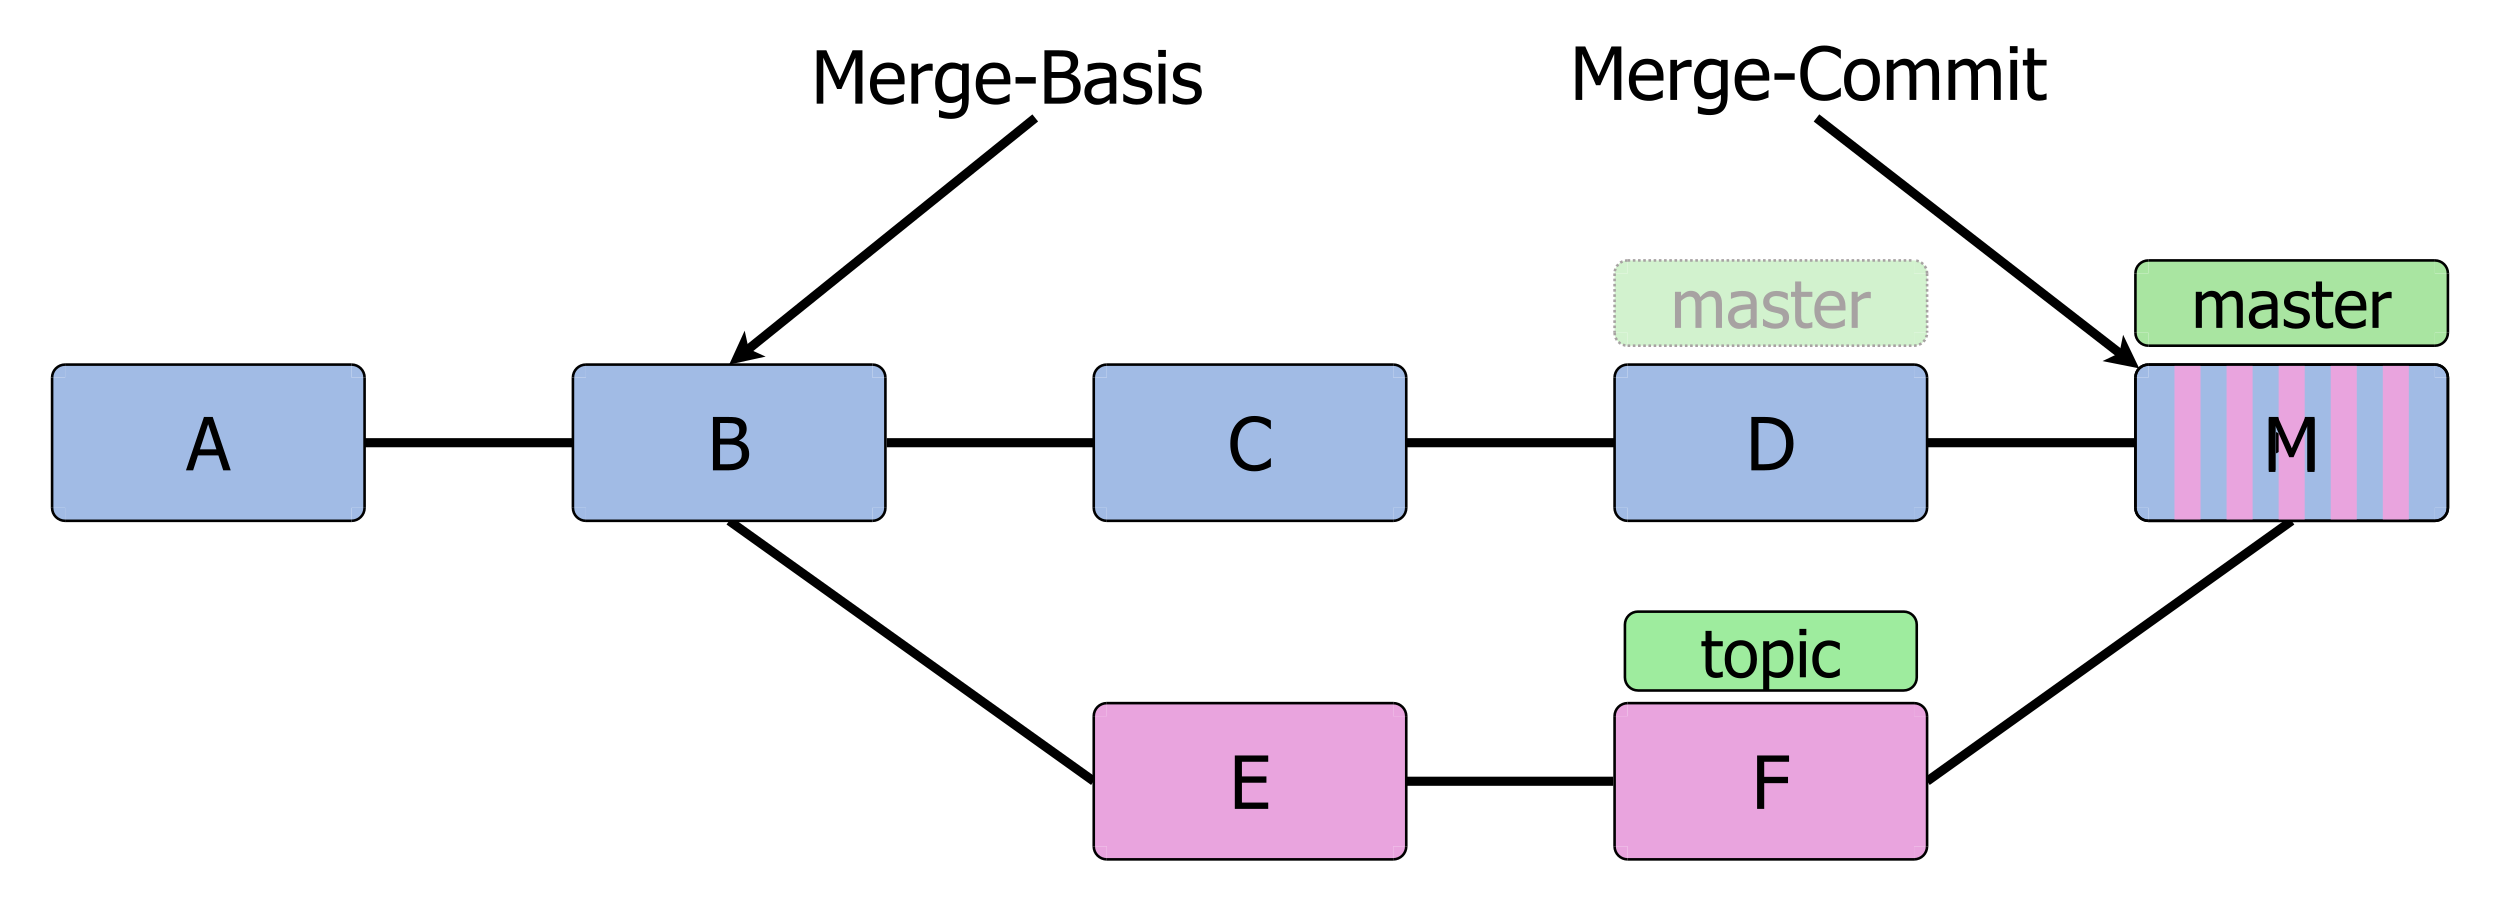 <?xml version="1.0" encoding="UTF-8"?>
<svg xmlns="http://www.w3.org/2000/svg" xmlns:xlink="http://www.w3.org/1999/xlink" width="1920pt" height="700pt" viewBox="0 0 1920 700" version="1.1">
<rect x="0" y="0" width="1920" height="700" fill="#333333" stroke="none"/>
<defs>
<g>
<symbol overflow="visible" id="glyph0-0">
<path style="stroke:none;" d="M 6.348 0 L 6.348 -38.086 L 44.434 -38.086 L 44.434 0 Z M 9.523 -3.172 L 41.258 -3.172 L 41.258 -34.914 L 9.523 -34.914 Z M 9.523 -3.172 "/>
</symbol>
<symbol overflow="visible" id="glyph0-1">
<path style="stroke:none;" d="M 11.754 0.547 C 9.207 0.543 7.223 -0.176 5.801 -1.621 C 4.379 -3.066 3.668 -5.352 3.668 -8.48 L 3.668 -23.828 L 0.52 -23.828 L 0.52 -27.695 L 3.668 -27.695 L 3.668 -35.656 L 8.332 -35.656 L 8.332 -27.695 L 16.91 -27.695 L 16.91 -23.828 L 8.332 -23.828 L 8.332 -10.66 C 8.332 -9.254 8.355 -8.172 8.406 -7.414 C 8.453 -6.648 8.645 -5.938 8.977 -5.281 C 9.258 -4.699 9.711 -4.266 10.34 -3.98 C 10.965 -3.688 11.816 -3.543 12.895 -3.547 C 13.652 -3.543 14.387 -3.656 15.102 -3.879 C 15.809 -4.102 16.32 -4.285 16.637 -4.438 L 16.91 -4.438 L 16.91 -0.246 C 16.035 0 15.145 0.191 14.246 0.336 C 13.34 0.473 12.512 0.543 11.754 0.547 Z M 11.754 0.547 "/>
</symbol>
<symbol overflow="visible" id="glyph0-2">
<path style="stroke:none;" d="M 26.16 -13.836 C 26.156 -9.172 25.031 -5.574 22.785 -3.035 C 20.535 -0.5 17.543 0.766 13.812 0.77 C 9.957 0.766 6.93 -0.539 4.723 -3.16 C 2.516 -5.777 1.41 -9.336 1.414 -13.836 C 1.41 -18.461 2.547 -22.059 4.82 -24.621 C 7.09 -27.184 10.086 -28.465 13.812 -28.465 C 17.543 -28.465 20.535 -27.188 22.785 -24.633 C 25.031 -22.078 26.156 -18.477 26.16 -13.836 Z M 21.348 -13.836 C 21.344 -17.418 20.691 -20.086 19.387 -21.832 C 18.078 -23.574 16.219 -24.445 13.812 -24.449 C 11.379 -24.445 9.508 -23.574 8.195 -21.832 C 6.879 -20.086 6.223 -17.418 6.223 -13.836 C 6.223 -10.359 6.879 -7.727 8.195 -5.938 C 9.508 -4.141 11.379 -3.246 13.812 -3.25 C 16.203 -3.246 18.059 -4.125 19.375 -5.891 C 20.688 -7.648 21.344 -10.297 21.348 -13.836 Z M 21.348 -13.836 "/>
</symbol>
<symbol overflow="visible" id="glyph0-3">
<path style="stroke:none;" d="M 26.605 -14.578 C 26.602 -9.965 25.496 -6.289 23.293 -3.555 C 21.082 -0.82 18.293 0.543 14.926 0.547 C 13.551 0.543 12.336 0.387 11.281 0.074 C 10.219 -0.242 9.137 -0.727 8.035 -1.387 L 8.035 10.215 L 3.371 10.215 L 3.371 -27.695 L 8.035 -27.695 L 8.035 -24.797 C 9.188 -25.836 10.473 -26.707 11.887 -27.41 C 13.297 -28.113 14.84 -28.465 16.516 -28.465 C 19.684 -28.465 22.156 -27.207 23.938 -24.695 C 25.711 -22.18 26.602 -18.809 26.605 -14.578 Z M 21.797 -14.059 C 21.797 -17.215 21.289 -19.668 20.281 -21.41 C 19.27 -23.152 17.637 -24.023 15.375 -24.027 C 14.051 -24.023 12.773 -23.73 11.543 -23.145 C 10.309 -22.559 9.137 -21.801 8.035 -20.879 L 8.035 -5.184 C 9.254 -4.586 10.301 -4.18 11.168 -3.965 C 12.035 -3.75 13.031 -3.645 14.16 -3.645 C 16.57 -3.645 18.445 -4.527 19.785 -6.297 C 21.125 -8.066 21.797 -10.652 21.797 -14.059 Z M 21.797 -14.059 "/>
</symbol>
<symbol overflow="visible" id="glyph0-4">
<path style="stroke:none;" d="M 8.133 0 L 3.473 0 L 3.473 -27.695 L 8.133 -27.695 Z M 8.457 -32.332 L 3.148 -32.332 L 3.148 -37.168 L 8.457 -37.168 Z M 8.457 -32.332 "/>
</symbol>
<symbol overflow="visible" id="glyph0-5">
<path style="stroke:none;" d="M 14.383 0.621 C 12.48 0.621 10.734 0.328 9.148 -0.258 C 7.559 -0.844 6.195 -1.73 5.059 -2.926 C 3.914 -4.113 3.031 -5.613 2.406 -7.426 C 1.777 -9.23 1.465 -11.359 1.465 -13.812 C 1.465 -16.238 1.789 -18.34 2.441 -20.109 C 3.094 -21.875 3.965 -23.363 5.059 -24.574 C 6.145 -25.777 7.504 -26.703 9.137 -27.359 C 10.762 -28.008 12.512 -28.336 14.383 -28.34 C 15.902 -28.336 17.367 -28.121 18.781 -27.695 C 20.191 -27.262 21.453 -26.766 22.562 -26.207 L 22.562 -20.977 L 22.293 -20.977 C 21.961 -21.258 21.535 -21.578 21.016 -21.941 C 20.492 -22.305 19.859 -22.676 19.117 -23.059 C 18.469 -23.387 17.707 -23.676 16.836 -23.926 C 15.957 -24.172 15.117 -24.297 14.309 -24.301 C 11.895 -24.297 9.953 -23.383 8.492 -21.559 C 7.023 -19.73 6.293 -17.148 6.297 -13.812 C 6.293 -10.535 7 -7.984 8.418 -6.16 C 9.828 -4.332 11.793 -3.422 14.309 -3.422 C 15.828 -3.422 17.273 -3.734 18.645 -4.363 C 20.016 -4.988 21.23 -5.797 22.293 -6.793 L 22.562 -6.793 L 22.562 -1.562 C 22.098 -1.344 21.52 -1.082 20.828 -0.781 C 20.129 -0.473 19.5 -0.246 18.945 -0.098 C 18.148 0.133 17.438 0.309 16.809 0.434 C 16.18 0.559 15.371 0.621 14.383 0.621 Z M 14.383 0.621 "/>
</symbol>
<symbol overflow="visible" id="glyph0-6">
<path style="stroke:none;" d="M 34.812 0 L 34.812 -16.02 C 34.809 -17.289 34.762 -18.465 34.664 -19.551 C 34.562 -20.633 34.355 -21.48 34.043 -22.094 C 33.711 -22.754 33.238 -23.242 32.629 -23.555 C 32.016 -23.867 31.191 -24.023 30.152 -24.027 C 29.191 -24.023 28.16 -23.73 27.062 -23.145 C 25.961 -22.559 24.824 -21.711 23.656 -20.605 C 23.668 -20.32 23.688 -19.984 23.715 -19.602 C 23.738 -19.211 23.754 -18.754 23.754 -18.227 L 23.754 0 L 19.094 0 L 19.094 -16.02 C 19.09 -17.289 19.039 -18.465 18.945 -19.551 C 18.844 -20.633 18.637 -21.48 18.324 -22.094 C 17.988 -22.754 17.52 -23.242 16.91 -23.555 C 16.297 -23.867 15.469 -24.023 14.43 -24.027 C 13.418 -24.023 12.359 -23.707 11.258 -23.082 C 10.148 -22.449 9.074 -21.648 8.035 -20.68 L 8.035 0 L 3.371 0 L 3.371 -27.695 L 8.035 -27.695 L 8.035 -24.621 C 9.254 -25.844 10.465 -26.789 11.664 -27.461 C 12.863 -28.129 14.184 -28.465 15.621 -28.465 C 17.254 -28.465 18.703 -28.09 19.973 -27.348 C 21.234 -26.602 22.199 -25.379 22.863 -23.68 C 24.266 -25.246 25.637 -26.438 26.977 -27.25 C 28.312 -28.059 29.766 -28.465 31.34 -28.465 C 32.527 -28.465 33.609 -28.277 34.586 -27.906 C 35.559 -27.531 36.41 -26.934 37.145 -26.109 C 37.883 -25.266 38.457 -24.215 38.863 -22.961 C 39.266 -21.703 39.469 -20.125 39.473 -18.227 L 39.473 0 Z M 34.812 0 "/>
</symbol>
<symbol overflow="visible" id="glyph0-7">
<path style="stroke:none;" d="M 18.844 -6.82 L 18.844 -14.504 C 17.734 -14.402 16.332 -14.266 14.641 -14.094 C 12.945 -13.918 11.578 -13.676 10.539 -13.363 C 9.297 -12.98 8.273 -12.398 7.465 -11.613 C 6.652 -10.828 6.246 -9.734 6.25 -8.332 C 6.246 -6.742 6.691 -5.543 7.586 -4.734 C 8.477 -3.922 9.781 -3.516 11.504 -3.52 C 12.973 -3.516 14.305 -3.832 15.496 -4.473 C 16.684 -5.105 17.801 -5.891 18.844 -6.82 Z M 18.844 -2.949 C 18.461 -2.664 17.949 -2.273 17.316 -1.77 C 16.676 -1.266 16.062 -0.863 15.473 -0.57 C 14.645 -0.141 13.848 0.188 13.078 0.422 C 12.309 0.652 11.23 0.766 9.844 0.77 C 8.703 0.766 7.617 0.551 6.594 0.125 C 5.566 -0.305 4.668 -0.906 3.895 -1.688 C 3.148 -2.445 2.551 -3.383 2.105 -4.5 C 1.656 -5.617 1.434 -6.793 1.438 -8.035 C 1.434 -9.949 1.84 -11.582 2.652 -12.93 C 3.461 -14.277 4.742 -15.348 6.496 -16.141 C 8.047 -16.848 9.883 -17.34 12 -17.617 C 14.117 -17.887 16.398 -18.09 18.844 -18.227 L 18.844 -19.117 C 18.844 -20.207 18.676 -21.086 18.348 -21.758 C 18.012 -22.422 17.551 -22.941 16.961 -23.309 C 16.363 -23.688 15.637 -23.938 14.777 -24.062 C 13.918 -24.184 13.031 -24.246 12.125 -24.25 C 11.047 -24.246 9.781 -24.086 8.328 -23.766 C 6.871 -23.441 5.418 -22.973 3.969 -22.367 L 3.695 -22.367 L 3.695 -27.102 C 4.551 -27.344 5.781 -27.617 7.387 -27.918 C 8.988 -28.215 10.574 -28.363 12.148 -28.367 C 14.047 -28.363 15.652 -28.215 16.957 -27.918 C 18.262 -27.617 19.434 -27.082 20.48 -26.309 C 21.484 -25.547 22.238 -24.562 22.734 -23.355 C 23.23 -22.148 23.477 -20.676 23.48 -18.945 L 23.48 0 L 18.844 0 Z M 18.844 -2.949 "/>
</symbol>
<symbol overflow="visible" id="glyph0-8">
<path style="stroke:none;" d="M 10.859 0.668 C 9.004 0.668 7.273 0.422 5.664 -0.074 C 4.051 -0.566 2.715 -1.094 1.66 -1.66 L 1.66 -6.895 L 1.91 -6.895 C 2.305 -6.578 2.77 -6.23 3.309 -5.852 C 3.844 -5.469 4.559 -5.07 5.453 -4.66 C 6.246 -4.293 7.117 -3.973 8.07 -3.695 C 9.016 -3.41 10.004 -3.27 11.035 -3.273 C 11.773 -3.27 12.566 -3.355 13.414 -3.531 C 14.254 -3.703 14.883 -3.922 15.301 -4.191 C 15.875 -4.566 16.293 -4.973 16.551 -5.406 C 16.805 -5.832 16.934 -6.477 16.934 -7.34 C 16.934 -8.445 16.629 -9.281 16.027 -9.844 C 15.422 -10.406 14.355 -10.875 12.82 -11.258 C 12.223 -11.402 11.445 -11.578 10.488 -11.777 C 9.527 -11.973 8.641 -12.188 7.836 -12.422 C 5.715 -13.031 4.18 -13.977 3.223 -15.262 C 2.262 -16.539 1.781 -18.09 1.785 -19.91 C 1.781 -22.406 2.723 -24.438 4.609 -26.012 C 6.492 -27.578 8.996 -28.363 12.125 -28.367 C 13.656 -28.363 15.203 -28.176 16.762 -27.797 C 18.312 -27.414 19.617 -26.934 20.68 -26.359 L 20.68 -21.375 L 20.43 -21.375 C 19.238 -22.312 17.91 -23.055 16.449 -23.602 C 14.984 -24.148 13.512 -24.422 12.027 -24.422 C 10.484 -24.422 9.188 -24.098 8.133 -23.453 C 7.074 -22.809 6.543 -21.836 6.547 -20.531 C 6.543 -19.375 6.859 -18.512 7.488 -17.941 C 8.113 -17.371 9.121 -16.902 10.512 -16.539 C 11.207 -16.355 11.98 -16.176 12.832 -16.004 C 13.684 -15.828 14.578 -15.629 15.523 -15.398 C 17.57 -14.883 19.113 -14.031 20.145 -12.844 C 21.176 -11.652 21.691 -10.031 21.695 -7.984 C 21.691 -6.793 21.457 -5.664 20.988 -4.598 C 20.516 -3.531 19.824 -2.617 18.918 -1.859 C 17.922 -1.031 16.801 -0.406 15.559 0.023 C 14.309 0.453 12.742 0.668 10.859 0.668 Z M 10.859 0.668 "/>
</symbol>
<symbol overflow="visible" id="glyph0-9">
<path style="stroke:none;" d="M 15.398 0.645 C 10.984 0.645 7.559 -0.598 5.121 -3.086 C 2.684 -5.574 1.465 -9.109 1.465 -13.688 C 1.465 -18.199 2.645 -21.789 5.008 -24.461 C 7.371 -27.129 10.461 -28.465 14.281 -28.465 C 15.996 -28.465 17.52 -28.215 18.844 -27.719 C 20.164 -27.223 21.32 -26.445 22.316 -25.391 C 23.305 -24.328 24.066 -23.035 24.598 -21.508 C 25.125 -19.977 25.387 -18.105 25.391 -15.895 L 25.391 -13.363 L 6.199 -13.363 C 6.199 -10.141 7.008 -7.68 8.629 -5.977 C 10.246 -4.273 12.484 -3.422 15.348 -3.422 C 16.371 -3.422 17.375 -3.535 18.359 -3.77 C 19.34 -3.996 20.23 -4.293 21.027 -4.66 C 21.867 -5.035 22.578 -5.402 23.16 -5.762 C 23.734 -6.113 24.215 -6.449 24.598 -6.77 L 24.871 -6.77 L 24.871 -1.688 C 24.32 -1.469 23.641 -1.199 22.836 -0.879 C 22.023 -0.559 21.297 -0.305 20.656 -0.125 C 19.742 0.125 18.922 0.312 18.188 0.445 C 17.453 0.578 16.523 0.645 15.398 0.645 Z M 20.852 -16.934 C 20.816 -18.191 20.668 -19.273 20.406 -20.184 C 20.141 -21.09 19.762 -21.859 19.266 -22.488 C 18.719 -23.184 18.02 -23.711 17.172 -24.074 C 16.316 -24.438 15.262 -24.621 14.008 -24.621 C 12.766 -24.621 11.711 -24.434 10.848 -24.062 C 9.977 -23.691 9.188 -23.152 8.48 -22.441 C 7.781 -21.711 7.254 -20.902 6.891 -20.02 C 6.527 -19.133 6.297 -18.105 6.199 -16.934 Z M 20.852 -16.934 "/>
</symbol>
<symbol overflow="visible" id="glyph0-10">
<path style="stroke:none;" d="M 18.051 -22.688 L 17.805 -22.688 C 17.453 -22.785 17.086 -22.844 16.699 -22.871 C 16.309 -22.895 15.84 -22.91 15.301 -22.91 C 14.039 -22.91 12.793 -22.637 11.555 -22.09 C 10.312 -21.543 9.137 -20.734 8.035 -19.664 L 8.035 0 L 3.371 0 L 3.371 -27.695 L 8.035 -27.695 L 8.035 -23.582 C 9.73 -25.082 11.215 -26.145 12.484 -26.766 C 13.746 -27.383 14.973 -27.691 16.168 -27.695 C 16.645 -27.691 17.004 -27.68 17.246 -27.656 C 17.48 -27.633 17.75 -27.594 18.051 -27.547 Z M 18.051 -22.688 "/>
</symbol>
<symbol overflow="visible" id="glyph1-0">
<path style="stroke:none;" d="M 7.055 0 L 7.055 -42.32 L 49.371 -42.32 L 49.371 0 Z M 10.578 -3.527 L 45.848 -3.527 L 45.848 -38.793 L 10.578 -38.793 Z M 10.578 -3.527 "/>
</symbol>
<symbol overflow="visible" id="glyph1-1">
<path style="stroke:none;" d="M 39.316 0 L 33.859 0 L 33.859 -35.348 L 23.172 -11.297 L 19.863 -11.297 L 9.258 -35.348 L 9.258 0 L 4.16 0 L 4.16 -41.023 L 11.598 -41.023 L 21.848 -18.184 L 31.738 -41.023 L 39.316 -41.023 Z M 39.316 0 "/>
</symbol>
<symbol overflow="visible" id="glyph1-2">
<path style="stroke:none;" d="M 17.109 0.715 C 12.203 0.715 8.395 -0.664 5.688 -3.43 C 2.977 -6.191 1.621 -10.117 1.625 -15.207 C 1.621 -20.219 2.934 -24.211 5.562 -27.18 C 8.188 -30.145 11.625 -31.629 15.871 -31.629 C 17.777 -31.629 19.465 -31.352 20.938 -30.801 C 22.406 -30.25 23.695 -29.387 24.797 -28.211 C 25.898 -27.035 26.742 -25.598 27.328 -23.898 C 27.914 -22.199 28.207 -20.121 28.211 -17.66 L 28.211 -14.852 L 6.887 -14.852 C 6.883 -11.266 7.785 -8.527 9.586 -6.637 C 11.387 -4.742 13.875 -3.797 17.055 -3.801 C 18.191 -3.797 19.309 -3.926 20.402 -4.188 C 21.496 -4.441 22.48 -4.773 23.363 -5.18 C 24.297 -5.602 25.09 -6.008 25.734 -6.406 C 26.375 -6.797 26.906 -7.172 27.332 -7.523 L 27.633 -7.523 L 27.633 -1.875 C 27.027 -1.633 26.273 -1.332 25.375 -0.977 C 24.473 -0.617 23.664 -0.336 22.949 -0.137 C 21.938 0.141 21.023 0.348 20.207 0.496 C 19.391 0.641 18.359 0.715 17.109 0.715 Z M 23.172 -18.816 C 23.133 -20.207 22.969 -21.41 22.676 -22.426 C 22.379 -23.434 21.953 -24.289 21.406 -24.988 C 20.797 -25.758 20.023 -26.348 19.078 -26.754 C 18.133 -27.156 16.961 -27.355 15.566 -27.359 C 14.188 -27.355 13.016 -27.148 12.051 -26.738 C 11.086 -26.32 10.211 -25.719 9.422 -24.934 C 8.648 -24.121 8.059 -23.227 7.66 -22.246 C 7.254 -21.262 6.996 -20.117 6.887 -18.816 Z M 23.172 -18.816 "/>
</symbol>
<symbol overflow="visible" id="glyph1-3">
<path style="stroke:none;" d="M 20.059 -25.211 L 19.781 -25.211 C 19.395 -25.316 18.984 -25.383 18.555 -25.414 C 18.121 -25.438 17.602 -25.453 17 -25.457 C 15.602 -25.453 14.215 -25.148 12.84 -24.547 C 11.457 -23.938 10.152 -23.039 8.926 -21.848 L 8.926 0 L 3.746 0 L 3.746 -30.773 L 8.926 -30.773 L 8.926 -26.203 C 10.816 -27.871 12.465 -29.047 13.871 -29.738 C 15.273 -30.426 16.641 -30.773 17.965 -30.773 C 18.496 -30.773 18.895 -30.758 19.16 -30.73 C 19.426 -30.703 19.723 -30.664 20.059 -30.609 Z M 20.059 -25.211 "/>
</symbol>
<symbol overflow="visible" id="glyph1-4">
<path style="stroke:none;" d="M 22.262 -8.348 L 22.262 -25.238 C 20.973 -25.859 19.785 -26.305 18.691 -26.574 C 17.598 -26.836 16.508 -26.969 15.43 -26.973 C 12.797 -26.969 10.73 -26.004 9.227 -24.078 C 7.719 -22.148 6.965 -19.387 6.969 -15.785 C 6.965 -12.371 7.539 -9.77 8.691 -7.988 C 9.836 -6.203 11.699 -5.312 14.273 -5.316 C 15.609 -5.312 16.988 -5.578 18.418 -6.113 C 19.84 -6.645 21.121 -7.391 22.262 -8.348 Z M 4.848 4.934 C 5.191 5.078 5.707 5.273 6.391 5.523 C 7.066 5.77 7.84 6.004 8.707 6.227 C 9.66 6.465 10.539 6.656 11.352 6.805 C 12.156 6.949 13.039 7.023 13.996 7.027 C 15.594 7.023 16.949 6.812 18.059 6.391 C 19.168 5.965 20.035 5.379 20.664 4.629 C 21.25 3.875 21.664 3 21.902 2.012 C 22.141 1.016 22.258 -0.109 22.262 -1.379 L 22.262 -4.078 C 20.863 -2.863 19.496 -1.965 18.156 -1.391 C 16.812 -0.809 15.133 -0.52 13.113 -0.523 C 9.605 -0.52 6.812 -1.824 4.738 -4.434 C 2.66 -7.039 1.621 -10.785 1.625 -15.676 C 1.621 -18.227 1.98 -20.492 2.699 -22.469 C 3.414 -24.441 4.379 -26.117 5.594 -27.496 C 6.746 -28.816 8.113 -29.836 9.695 -30.555 C 11.273 -31.27 12.91 -31.629 14.602 -31.629 C 16.199 -31.629 17.582 -31.438 18.75 -31.062 C 19.914 -30.684 21.082 -30.148 22.262 -29.453 L 22.566 -30.773 L 27.441 -30.773 L 27.441 -3.5 C 27.438 1.719 26.301 5.543 24.023 7.988 C 21.746 10.43 18.266 11.652 13.582 11.656 C 12.074 11.652 10.535 11.535 8.969 11.297 C 7.395 11.055 5.93 10.73 4.574 10.332 L 4.574 4.934 Z M 4.848 4.934 "/>
</symbol>
<symbol overflow="visible" id="glyph1-5">
<path style="stroke:none;" d="M 18.02 -15.457 L 2.48 -15.457 L 2.48 -20.441 L 18.02 -20.441 Z M 18.02 -15.457 "/>
</symbol>
<symbol overflow="visible" id="glyph1-6">
<path style="stroke:none;" d="M 31.988 -12.59 C 31.984 -10.547 31.598 -8.746 30.828 -7.188 C 30.055 -5.625 29.02 -4.34 27.719 -3.332 C 26.172 -2.117 24.52 -1.258 22.758 -0.758 C 20.992 -0.25 18.715 0 15.926 0 L 4.16 0 L 4.16 -41.023 L 15.043 -41.023 C 17.961 -41.02 20.152 -40.926 21.613 -40.734 C 23.07 -40.539 24.473 -40.082 25.816 -39.371 C 27.285 -38.578 28.359 -37.547 29.039 -36.27 C 29.719 -34.992 30.059 -33.488 30.059 -31.766 C 30.059 -29.836 29.547 -28.109 28.527 -26.586 C 27.508 -25.059 26.098 -23.867 24.301 -23.004 L 24.301 -22.785 C 26.738 -22.121 28.633 -20.914 29.977 -19.16 C 31.316 -17.406 31.984 -15.215 31.988 -12.59 Z M 24.383 -30.996 C 24.379 -31.988 24.215 -32.844 23.887 -33.57 C 23.555 -34.293 23.023 -34.867 22.289 -35.293 C 21.406 -35.785 20.422 -36.09 19.34 -36.203 C 18.254 -36.309 16.758 -36.363 14.852 -36.367 L 9.617 -36.367 L 9.617 -24.355 L 15.816 -24.355 C 17.52 -24.352 18.777 -24.438 19.586 -24.617 C 20.395 -24.789 21.23 -25.152 22.098 -25.707 C 22.918 -26.234 23.508 -26.934 23.859 -27.797 C 24.207 -28.66 24.379 -29.727 24.383 -30.996 Z M 26.312 -12.371 C 26.309 -13.91 26.086 -15.184 25.648 -16.184 C 25.203 -17.184 24.312 -18.031 22.977 -18.734 C 22.109 -19.191 21.168 -19.488 20.152 -19.617 C 19.129 -19.742 17.684 -19.805 15.816 -19.809 L 9.617 -19.809 L 9.617 -4.656 L 14.051 -4.656 C 16.438 -4.652 18.32 -4.762 19.699 -4.984 C 21.074 -5.203 22.285 -5.672 23.336 -6.391 C 24.363 -7.105 25.117 -7.918 25.594 -8.828 C 26.07 -9.738 26.309 -10.918 26.312 -12.371 Z M 26.312 -12.371 "/>
</symbol>
<symbol overflow="visible" id="glyph1-7">
<path style="stroke:none;" d="M 20.938 -7.578 L 20.938 -16.117 C 19.703 -16.004 18.148 -15.852 16.27 -15.664 C 14.383 -15.469 12.863 -15.199 11.711 -14.852 C 10.332 -14.426 9.191 -13.777 8.293 -12.906 C 7.387 -12.031 6.938 -10.816 6.941 -9.258 C 6.938 -7.492 7.434 -6.16 8.43 -5.262 C 9.418 -4.363 10.871 -3.914 12.785 -3.914 C 14.418 -3.914 15.895 -4.266 17.219 -4.973 C 18.539 -5.68 19.777 -6.547 20.938 -7.578 Z M 20.938 -3.277 C 20.512 -2.961 19.949 -2.527 19.242 -1.969 C 18.535 -1.406 17.852 -0.961 17.191 -0.633 C 16.273 -0.156 15.387 0.211 14.535 0.469 C 13.68 0.727 12.48 0.855 10.938 0.855 C 9.668 0.855 8.465 0.613 7.328 0.137 C 6.188 -0.34 5.188 -1.008 4.324 -1.875 C 3.496 -2.719 2.832 -3.758 2.34 -5 C 1.84 -6.234 1.594 -7.543 1.598 -8.926 C 1.594 -11.051 2.043 -12.867 2.945 -14.367 C 3.844 -15.863 5.27 -17.051 7.219 -17.938 C 8.945 -18.723 10.984 -19.27 13.336 -19.574 C 15.688 -19.875 18.219 -20.102 20.938 -20.25 L 20.938 -21.242 C 20.934 -22.453 20.75 -23.434 20.387 -24.176 C 20.016 -24.918 19.504 -25.492 18.844 -25.898 C 18.18 -26.32 17.371 -26.598 16.418 -26.738 C 15.465 -26.871 14.48 -26.941 13.473 -26.945 C 12.277 -26.941 10.875 -26.762 9.258 -26.406 C 7.641 -26.047 6.023 -25.527 4.41 -24.852 L 4.105 -24.852 L 4.105 -30.113 C 5.059 -30.387 6.426 -30.691 8.211 -31.023 C 9.988 -31.352 11.754 -31.516 13.5 -31.52 C 15.609 -31.516 17.391 -31.352 18.844 -31.023 C 20.297 -30.691 21.602 -30.094 22.758 -29.23 C 23.875 -28.383 24.707 -27.289 25.262 -25.953 C 25.809 -24.609 26.086 -22.977 26.09 -21.051 L 26.09 0 L 20.938 0 Z M 20.938 -3.277 "/>
</symbol>
<symbol overflow="visible" id="glyph1-8">
<path style="stroke:none;" d="M 12.066 0.742 C 10.004 0.738 8.082 0.465 6.293 -0.082 C 4.504 -0.633 3.02 -1.219 1.848 -1.848 L 1.848 -7.66 L 2.121 -7.66 C 2.559 -7.309 3.074 -6.922 3.676 -6.5 C 4.27 -6.074 5.066 -5.637 6.062 -5.18 C 6.941 -4.773 7.91 -4.414 8.965 -4.105 C 10.02 -3.789 11.117 -3.633 12.262 -3.637 C 13.086 -3.633 13.969 -3.73 14.906 -3.926 C 15.844 -4.117 16.539 -4.359 17 -4.656 C 17.641 -5.074 18.105 -5.523 18.391 -6.004 C 18.672 -6.48 18.812 -7.199 18.816 -8.156 C 18.812 -9.383 18.477 -10.309 17.809 -10.938 C 17.137 -11.559 15.949 -12.082 14.246 -12.508 C 13.582 -12.672 12.719 -12.863 11.652 -13.086 C 10.586 -13.305 9.605 -13.547 8.707 -13.805 C 6.355 -14.484 4.645 -15.535 3.582 -16.957 C 2.512 -18.379 1.98 -20.102 1.984 -22.125 C 1.98 -24.898 3.027 -27.156 5.125 -28.902 C 7.215 -30.645 9.996 -31.516 13.473 -31.52 C 15.176 -31.516 16.895 -31.305 18.625 -30.883 C 20.348 -30.457 21.797 -29.926 22.977 -29.289 L 22.977 -23.75 L 22.703 -23.75 C 21.379 -24.793 19.906 -25.621 18.281 -26.227 C 16.656 -26.832 15.016 -27.133 13.363 -27.137 C 11.652 -27.133 10.211 -26.777 9.035 -26.062 C 7.859 -25.344 7.27 -24.258 7.273 -22.812 C 7.27 -21.523 7.621 -20.566 8.32 -19.934 C 9.016 -19.301 10.137 -18.781 11.684 -18.375 C 12.453 -18.172 13.309 -17.973 14.258 -17.785 C 15.199 -17.59 16.195 -17.367 17.246 -17.109 C 19.52 -16.539 21.234 -15.59 22.387 -14.27 C 23.531 -12.945 24.105 -11.148 24.109 -8.871 C 24.105 -7.547 23.844 -6.293 23.324 -5.109 C 22.797 -3.922 22.031 -2.906 21.023 -2.066 C 19.918 -1.145 18.672 -0.449 17.285 0.027 C 15.898 0.5 14.156 0.738 12.066 0.742 Z M 12.066 0.742 "/>
</symbol>
<symbol overflow="visible" id="glyph1-9">
<path style="stroke:none;" d="M 9.035 0 L 3.855 0 L 3.855 -30.773 L 9.035 -30.773 Z M 9.395 -35.926 L 3.5 -35.926 L 3.5 -41.301 L 9.395 -41.301 Z M 9.395 -35.926 "/>
</symbol>
<symbol overflow="visible" id="glyph1-10">
<path style="stroke:none;" d="M 20.195 0.742 C 17.512 0.738 15.047 0.293 12.797 -0.605 C 10.547 -1.504 8.602 -2.848 6.969 -4.629 C 5.332 -6.41 4.066 -8.633 3.168 -11.297 C 2.266 -13.961 1.816 -17.02 1.82 -20.473 C 1.816 -23.902 2.254 -26.895 3.129 -29.449 C 4 -32.004 5.27 -34.227 6.941 -36.121 C 8.574 -37.953 10.512 -39.352 12.754 -40.32 C 14.992 -41.281 17.5 -41.766 20.277 -41.77 C 21.652 -41.766 22.941 -41.664 24.148 -41.465 C 25.348 -41.262 26.465 -41.004 27.496 -40.695 C 28.375 -40.414 29.281 -40.07 30.211 -39.66 C 31.137 -39.242 32.051 -38.789 32.953 -38.297 L 32.953 -31.711 L 32.512 -31.711 C 32.031 -32.152 31.414 -32.684 30.664 -33.309 C 29.906 -33.93 28.988 -34.547 27.91 -35.156 C 26.859 -35.727 25.723 -36.195 24.492 -36.562 C 23.262 -36.93 21.836 -37.113 20.223 -37.113 C 18.473 -37.113 16.82 -36.754 15.262 -36.039 C 13.699 -35.32 12.332 -34.262 11.16 -32.867 C 10 -31.469 9.098 -29.715 8.457 -27.605 C 7.809 -25.488 7.488 -23.113 7.492 -20.473 C 7.488 -17.66 7.828 -15.238 8.512 -13.211 C 9.188 -11.18 10.117 -9.469 11.297 -8.074 C 12.434 -6.715 13.773 -5.688 15.316 -5 C 16.859 -4.309 18.492 -3.965 20.223 -3.969 C 21.801 -3.965 23.262 -4.16 24.602 -4.547 C 25.941 -4.93 27.137 -5.414 28.184 -6.008 C 29.191 -6.57 30.062 -7.152 30.801 -7.754 C 31.535 -8.348 32.113 -8.859 32.539 -9.285 L 32.953 -9.285 L 32.953 -2.781 C 32.051 -2.355 31.199 -1.953 30.402 -1.57 C 29.602 -1.184 28.633 -0.805 27.496 -0.441 C 26.301 -0.055 25.195 0.234 24.176 0.438 C 23.156 0.637 21.828 0.738 20.195 0.742 Z M 20.195 0.742 "/>
</symbol>
<symbol overflow="visible" id="glyph1-11">
<path style="stroke:none;" d="M 29.066 -15.375 C 29.062 -10.195 27.812 -6.195 25.32 -3.375 C 22.82 -0.555 19.496 0.855 15.348 0.855 C 11.062 0.855 7.695 -0.598 5.246 -3.512 C 2.793 -6.418 1.57 -10.375 1.57 -15.375 C 1.57 -20.516 2.832 -24.508 5.359 -27.359 C 7.883 -30.203 11.211 -31.629 15.348 -31.629 C 19.496 -31.629 22.82 -30.207 25.32 -27.371 C 27.812 -24.531 29.062 -20.535 29.066 -15.375 Z M 23.723 -15.375 C 23.719 -19.359 22.992 -22.32 21.543 -24.258 C 20.09 -26.195 18.023 -27.164 15.348 -27.164 C 12.645 -27.164 10.566 -26.195 9.105 -24.258 C 7.645 -22.32 6.914 -19.359 6.914 -15.375 C 6.914 -11.516 7.645 -8.59 9.105 -6.598 C 10.566 -4.605 12.645 -3.609 15.348 -3.609 C 18.004 -3.609 20.066 -4.586 21.531 -6.543 C 22.988 -8.496 23.719 -11.441 23.723 -15.375 Z M 23.723 -15.375 "/>
</symbol>
<symbol overflow="visible" id="glyph1-12">
<path style="stroke:none;" d="M 38.684 0 L 38.684 -17.797 C 38.684 -19.207 38.625 -20.516 38.516 -21.723 C 38.402 -22.922 38.176 -23.863 37.828 -24.547 C 37.461 -25.281 36.938 -25.824 36.258 -26.176 C 35.578 -26.52 34.66 -26.695 33.504 -26.699 C 32.438 -26.695 31.293 -26.367 30.074 -25.719 C 28.852 -25.062 27.59 -24.121 26.285 -22.895 C 26.301 -22.578 26.32 -22.207 26.352 -21.777 C 26.375 -21.344 26.391 -20.836 26.395 -20.25 L 26.395 0 L 21.215 0 L 21.215 -17.797 C 21.211 -19.207 21.156 -20.516 21.047 -21.723 C 20.938 -22.922 20.707 -23.863 20.359 -24.547 C 19.988 -25.281 19.465 -25.824 18.789 -26.176 C 18.105 -26.52 17.188 -26.695 16.035 -26.699 C 14.914 -26.695 13.738 -26.348 12.508 -25.652 C 11.277 -24.953 10.082 -24.059 8.926 -22.977 L 8.926 0 L 3.746 0 L 3.746 -30.773 L 8.926 -30.773 L 8.926 -27.359 C 10.281 -28.715 11.629 -29.766 12.961 -30.512 C 14.293 -31.254 15.758 -31.629 17.359 -31.629 C 19.176 -31.629 20.785 -31.215 22.191 -30.387 C 23.594 -29.559 24.664 -28.199 25.402 -26.312 C 26.961 -28.055 28.488 -29.375 29.977 -30.277 C 31.461 -31.176 33.074 -31.629 34.824 -31.629 C 36.145 -31.629 37.348 -31.422 38.434 -31.008 C 39.512 -30.594 40.461 -29.926 41.273 -29.012 C 42.098 -28.07 42.734 -26.906 43.188 -25.512 C 43.637 -24.113 43.863 -22.359 43.863 -20.25 L 43.863 0 Z M 38.684 0 "/>
</symbol>
<symbol overflow="visible" id="glyph1-13">
<path style="stroke:none;" d="M 13.059 0.605 C 10.227 0.602 8.023 -0.199 6.445 -1.805 C 4.867 -3.41 4.078 -5.949 4.078 -9.422 L 4.078 -26.477 L 0.578 -26.477 L 0.578 -30.773 L 4.078 -30.773 L 4.078 -39.621 L 9.258 -39.621 L 9.258 -30.773 L 18.789 -30.773 L 18.789 -26.477 L 9.258 -26.477 L 9.258 -11.848 C 9.258 -10.285 9.285 -9.078 9.34 -8.234 C 9.395 -7.387 9.605 -6.598 9.973 -5.867 C 10.285 -5.219 10.789 -4.738 11.488 -4.422 C 12.184 -4.098 13.129 -3.938 14.328 -3.941 C 15.168 -3.938 15.984 -4.062 16.777 -4.312 C 17.566 -4.559 18.137 -4.766 18.488 -4.934 L 18.789 -4.934 L 18.789 -0.277 C 17.812 0 16.824 0.211 15.828 0.371 C 14.824 0.523 13.902 0.602 13.059 0.605 Z M 13.059 0.605 "/>
</symbol>
<symbol overflow="visible" id="glyph1-14">
<path style="stroke:none;" d="M 36.508 -20.473 C 36.504 -16.723 35.746 -13.34 34.234 -10.332 C 32.715 -7.316 30.68 -4.965 28.129 -3.277 C 26.051 -1.973 23.941 -1.102 21.805 -0.66 C 19.664 -0.219 16.934 0 13.609 0 L 4.16 0 L 4.16 -41.023 L 13.5 -41.023 C 17.355 -41.02 20.379 -40.73 22.578 -40.156 C 24.77 -39.574 26.641 -38.781 28.184 -37.773 C 30.828 -36.027 32.875 -33.707 34.328 -30.816 C 35.777 -27.918 36.504 -24.473 36.508 -20.473 Z M 30.832 -20.555 C 30.832 -23.711 30.305 -26.406 29.258 -28.641 C 28.207 -30.871 26.656 -32.609 24.605 -33.859 C 23.148 -34.738 21.598 -35.371 19.945 -35.762 C 18.293 -36.145 16.234 -36.34 13.777 -36.34 L 9.617 -36.34 L 9.617 -4.684 L 13.777 -4.684 C 16.199 -4.68 18.32 -4.875 20.141 -5.262 C 21.953 -5.645 23.617 -6.359 25.129 -7.41 C 27.016 -8.695 28.438 -10.406 29.398 -12.547 C 30.352 -14.684 30.832 -17.355 30.832 -20.555 Z M 30.832 -20.555 "/>
</symbol>
<symbol overflow="visible" id="glyph1-15">
<path style="stroke:none;" d="M -0.277 0 L 13.555 -41.023 L 20.277 -41.023 L 34.109 0 L 28.352 0 L 24.633 -11.461 L 8.953 -11.461 L 5.234 0 Z M 23.117 -16.117 L 16.777 -35.457 L 10.469 -16.117 Z M 23.117 -16.117 "/>
</symbol>
<symbol overflow="visible" id="glyph1-16">
<path style="stroke:none;" d="M 4.16 0 L 4.16 -41.023 L 29.812 -41.023 L 29.812 -36.176 L 9.617 -36.176 L 9.617 -24.934 L 28.434 -24.934 L 28.434 -20.086 L 9.617 -20.086 L 9.617 -4.848 L 29.812 -4.848 L 29.812 0 Z M 4.16 0 "/>
</symbol>
<symbol overflow="visible" id="glyph1-17">
<path style="stroke:none;" d="M 28.707 -36.176 L 9.617 -36.176 L 9.617 -24.605 L 27.91 -24.605 L 27.91 -19.754 L 9.617 -19.754 L 9.617 0 L 4.16 0 L 4.16 -41.023 L 28.707 -41.023 Z M 28.707 -36.176 "/>
</symbol>
</g>
</defs>
<g id="surface0">
<path style="fill-rule:nonzero;fill:rgb(100%,100%,100%);fill-opacity:1;stroke-width:0;stroke-linecap:butt;stroke-linejoin:miter;stroke:rgb(0%,0%,0%);stroke-opacity:1;stroke-miterlimit:10;" d="M -0 -0 L 96 -0 L 96 35 L -0 35 Z M -0 -0 " transform="matrix(20,0,0,20,0,0)"/>
<path style="fill:none;stroke-width:0.35;stroke-linecap:butt;stroke-linejoin:miter;stroke:rgb(0%,0%,0%);stroke-opacity:1;stroke-miterlimit:10;" d="M 22 17 L 14 17 " transform="matrix(20,0,0,20,0,0)"/>
<path style="fill:none;stroke-width:0.35;stroke-linecap:butt;stroke-linejoin:miter;stroke:rgb(0%,0%,0%);stroke-opacity:1;stroke-miterlimit:10;" d="M 42 17 L 34.05 17 " transform="matrix(20,0,0,20,0,0)"/>
<path style="fill:none;stroke-width:0.35;stroke-linecap:butt;stroke-linejoin:miter;stroke:rgb(0%,0%,0%);stroke-opacity:1;stroke-miterlimit:10;" d="M 62 17 L 54 17 " transform="matrix(20,0,0,20,0,0)"/>
<path style="fill:none;stroke-width:0.35;stroke-linecap:butt;stroke-linejoin:miter;stroke:rgb(0%,0%,0%);stroke-opacity:1;stroke-miterlimit:10;" d="M 61.95 30 L 54 30 " transform="matrix(20,0,0,20,0,0)"/>
<path style="fill:none;stroke-width:0.35;stroke-linecap:butt;stroke-linejoin:miter;stroke:rgb(0%,0%,0%);stroke-opacity:1;stroke-miterlimit:10;" d="M 42 30 L 28 20 " transform="matrix(20,0,0,20,0,0)"/>
<path style="fill-rule:evenodd;fill:rgb(61.961%,92.549%,61.961%);fill-opacity:1;stroke-width:0.1;stroke-linecap:butt;stroke-linejoin:round;stroke:rgb(0%,0%,0%);stroke-opacity:1;stroke-miterlimit:10;" d="M 62.897 23.486 L 73.103 23.486 L 73.103 23.486 C 73.379 23.486 73.603 23.71 73.603 23.986 L 73.603 26.014 L 73.603 26.014 C 73.603 26.29 73.379 26.514 73.103 26.514 L 62.897 26.514 L 62.897 26.514 C 62.621 26.514 62.397 26.29 62.397 26.014 L 62.397 23.986 L 62.397 23.986 C 62.397 23.71 62.621 23.486 62.897 23.486 " transform="matrix(20,0,0,20,0,0)"/>
<g style="fill:rgb(0%,0%,0%);fill-opacity:1;">
  <use xlink:href="#glyph0-1" x="1306.172" y="520.148"/>
  <use xlink:href="#glyph0-2" x="1323.164" y="520.148"/>
  <use xlink:href="#glyph0-3" x="1350.742" y="520.148"/>
  <use xlink:href="#glyph0-4" x="1378.809" y="520.148"/>
  <use xlink:href="#glyph0-5" x="1390.41" y="520.148"/>
</g>
<path style="fill:none;stroke-width:0.35;stroke-linecap:butt;stroke-linejoin:round;stroke:rgb(0%,0%,0%);stroke-opacity:1;stroke-miterlimit:10;" d="M 82 17 L 74 17 " transform="matrix(20,0,0,20,0,0)"/>
<path style="fill:none;stroke-width:0.35;stroke-linecap:butt;stroke-linejoin:round;stroke:rgb(0%,0%,0%);stroke-opacity:1;stroke-miterlimit:10;" d="M 88 20 L 74 30 " transform="matrix(20,0,0,20,0,0)"/>
<path style="fill:none;stroke-width:0.35;stroke-linecap:butt;stroke-linejoin:round;stroke:rgb(0%,0%,0%);stroke-opacity:1;stroke-miterlimit:10;" d="M 28.597 13.519 L 39.753 4.529 " transform="matrix(20,0,0,20,0,0)"/>
<path style="fill-rule:evenodd;fill:rgb(0%,0%,0%);fill-opacity:1;stroke-width:0.35;stroke-linecap:butt;stroke-linejoin:miter;stroke:rgb(0%,0%,0%);stroke-opacity:1;stroke-miterlimit:10;" d="M 28.305 13.754 L 28.537 13.246 L 28.597 13.519 L 28.851 13.635 L 28.305 13.754 Z M 28.305 13.754 " transform="matrix(20,0,0,20,0,0)"/>
<g style="fill:rgb(0%,0%,0%);fill-opacity:1;">
  <use xlink:href="#glyph1-1" x="623.039" y="79.641"/>
  <use xlink:href="#glyph1-2" x="666.516" y="79.641"/>
  <use xlink:href="#glyph1-3" x="696.223" y="79.641"/>
  <use xlink:href="#glyph1-4" x="716.555" y="79.641"/>
  <use xlink:href="#glyph1-2" x="747.746" y="79.641"/>
  <use xlink:href="#glyph1-5" x="777.453" y="79.641"/>
  <use xlink:href="#glyph1-6" x="797.961" y="79.641"/>
  <use xlink:href="#glyph1-7" x="831.223" y="79.641"/>
  <use xlink:href="#glyph1-8" x="860.832" y="79.641"/>
  <use xlink:href="#glyph1-9" x="886.008" y="79.641"/>
  <use xlink:href="#glyph1-8" x="898.898" y="79.641"/>
</g>
<g style="fill:rgb(0%,0%,0%);fill-opacity:1;">
  <use xlink:href="#glyph1-1" x="1205.875" y="76.73"/>
  <use xlink:href="#glyph1-2" x="1249.352" y="76.73"/>
  <use xlink:href="#glyph1-3" x="1279.059" y="76.73"/>
  <use xlink:href="#glyph1-4" x="1299.391" y="76.73"/>
  <use xlink:href="#glyph1-2" x="1330.582" y="76.73"/>
  <use xlink:href="#glyph1-5" x="1360.289" y="76.73"/>
  <use xlink:href="#glyph1-10" x="1380.797" y="76.73"/>
  <use xlink:href="#glyph1-11" x="1414.684" y="76.73"/>
  <use xlink:href="#glyph1-12" x="1445.328" y="76.73"/>
  <use xlink:href="#glyph1-12" x="1492.711" y="76.73"/>
  <use xlink:href="#glyph1-9" x="1540.094" y="76.73"/>
  <use xlink:href="#glyph1-13" x="1552.984" y="76.73"/>
</g>
<path style="fill:none;stroke-width:0.35;stroke-linecap:butt;stroke-linejoin:miter;stroke:rgb(0%,0%,0%);stroke-opacity:1;stroke-miterlimit:10;" d="M 81.541 13.677 L 69.753 4.529 " transform="matrix(20,0,0,20,0,0)"/>
<path style="fill-rule:evenodd;fill:rgb(0%,0%,0%);fill-opacity:1;stroke-width:0.35;stroke-linecap:butt;stroke-linejoin:miter;stroke:rgb(0%,0%,0%);stroke-opacity:1;stroke-miterlimit:10;" d="M 81.837 13.906 L 81.289 13.797 L 81.541 13.677 L 81.596 13.403 L 81.837 13.906 Z M 81.837 13.906 " transform="matrix(20,0,0,20,0,0)"/>
<path style=" stroke:none;fill-rule:evenodd;fill:rgb(66.275%,89.804%,63.137%);fill-opacity:1;" d="M 1650 200 L 1870 200 L 1870 265.5 L 1650 265.5 Z M 1650 200 "/>
<path style=" stroke:none;fill-rule:evenodd;fill:rgb(66.275%,89.804%,63.137%);fill-opacity:1;" d="M 1650 210 L 1650 200 L 1650 200 C 1644.477 200 1640 204.477 1640 210 L 1650 210 Z M 1650 210 "/>
<path style=" stroke:none;fill-rule:evenodd;fill:rgb(66.275%,89.804%,63.137%);fill-opacity:1;" d="M 1870 210 L 1880 210 L 1880 210 C 1880 204.477 1875.523 200 1870 200 L 1870 210 Z M 1870 210 "/>
<path style=" stroke:none;fill-rule:evenodd;fill:rgb(66.275%,89.804%,63.137%);fill-opacity:1;" d="M 1640 210 L 1880 210 L 1880 255.5 L 1640 255.5 Z M 1640 210 "/>
<path style=" stroke:none;fill-rule:evenodd;fill:rgb(66.275%,89.804%,63.137%);fill-opacity:1;" d="M 1650 255.5 L 1640 255.5 L 1640 255.5 C 1640 261.023 1644.477 265.5 1650 265.5 L 1650 255.5 Z M 1650 255.5 "/>
<path style=" stroke:none;fill-rule:evenodd;fill:rgb(66.275%,89.804%,63.137%);fill-opacity:1;" d="M 1870 255.5 L 1870 265.5 L 1870 265.5 C 1875.523 265.5 1880 261.023 1880 255.5 L 1870 255.5 Z M 1870 255.5 "/>
<path style="fill:none;stroke-width:0.1;stroke-linecap:butt;stroke-linejoin:miter;stroke:rgb(0%,0%,0%);stroke-opacity:1;stroke-miterlimit:10;" d="M 82.5 10 L 93.5 10 " transform="matrix(20,0,0,20,0,0)"/>
<path style="fill:none;stroke-width:0.1;stroke-linecap:butt;stroke-linejoin:miter;stroke:rgb(0%,0%,0%);stroke-opacity:1;stroke-miterlimit:10;" d="M 82.5 13.275 L 93.5 13.275 " transform="matrix(20,0,0,20,0,0)"/>
<path style="fill:none;stroke-width:0.1;stroke-linecap:butt;stroke-linejoin:miter;stroke:rgb(0%,0%,0%);stroke-opacity:1;stroke-miterlimit:10;" d="M 82.5 10 L 82.5 10 C 82.224 10 82 10.224 82 10.5 " transform="matrix(20,0,0,20,0,0)"/>
<path style="fill:none;stroke-width:0.1;stroke-linecap:butt;stroke-linejoin:miter;stroke:rgb(0%,0%,0%);stroke-opacity:1;stroke-miterlimit:10;" d="M 94 10.5 L 94 10.5 C 94 10.224 93.776 10 93.5 10 " transform="matrix(20,0,0,20,0,0)"/>
<path style="fill:none;stroke-width:0.1;stroke-linecap:butt;stroke-linejoin:miter;stroke:rgb(0%,0%,0%);stroke-opacity:1;stroke-miterlimit:10;" d="M 82 10.5 L 82 12.775 " transform="matrix(20,0,0,20,0,0)"/>
<path style="fill:none;stroke-width:0.1;stroke-linecap:butt;stroke-linejoin:miter;stroke:rgb(0%,0%,0%);stroke-opacity:1;stroke-miterlimit:10;" d="M 94 10.5 L 94 12.775 " transform="matrix(20,0,0,20,0,0)"/>
<path style="fill:none;stroke-width:0.1;stroke-linecap:butt;stroke-linejoin:miter;stroke:rgb(0%,0%,0%);stroke-opacity:1;stroke-miterlimit:10;" d="M 82 12.775 L 82 12.775 C 82 13.051 82.224 13.275 82.5 13.275 " transform="matrix(20,0,0,20,0,0)"/>
<path style="fill:none;stroke-width:0.1;stroke-linecap:butt;stroke-linejoin:miter;stroke:rgb(0%,0%,0%);stroke-opacity:1;stroke-miterlimit:10;" d="M 93.5 13.275 L 93.5 13.275 C 93.776 13.275 94 13.051 94 12.775 " transform="matrix(20,0,0,20,0,0)"/>
<g style="fill:rgb(0%,0%,0%);fill-opacity:1;">
  <use xlink:href="#glyph0-6" x="1683.008" y="251.801"/>
  <use xlink:href="#glyph0-7" x="1725.664" y="251.801"/>
  <use xlink:href="#glyph0-8" x="1752.324" y="251.801"/>
  <use xlink:href="#glyph0-1" x="1774.98" y="251.801"/>
  <use xlink:href="#glyph0-9" x="1791.973" y="251.801"/>
  <use xlink:href="#glyph0-10" x="1818.711" y="251.801"/>
</g>
<path style=" stroke:none;fill-rule:evenodd;fill:rgb(63.137%,73.333%,89.804%);fill-opacity:1;" d="M 850 280 L 1070 280 L 1070 400 L 850 400 Z M 850 280 "/>
<path style=" stroke:none;fill-rule:evenodd;fill:rgb(63.137%,73.333%,89.804%);fill-opacity:1;" d="M 850 290 L 850 280 L 850 280 C 844.477 280 840 284.477 840 290 L 850 290 Z M 850 290 "/>
<path style=" stroke:none;fill-rule:evenodd;fill:rgb(63.137%,73.333%,89.804%);fill-opacity:1;" d="M 1070 290 L 1080 290 L 1080 290 C 1080 284.477 1075.523 280 1070 280 L 1070 290 Z M 1070 290 "/>
<path style=" stroke:none;fill-rule:evenodd;fill:rgb(63.137%,73.333%,89.804%);fill-opacity:1;" d="M 840 290 L 1080 290 L 1080 390 L 840 390 Z M 840 290 "/>
<path style=" stroke:none;fill-rule:evenodd;fill:rgb(63.137%,73.333%,89.804%);fill-opacity:1;" d="M 850 390 L 840 390 L 840 390 C 840 395.523 844.477 400 850 400 L 850 390 Z M 850 390 "/>
<path style=" stroke:none;fill-rule:evenodd;fill:rgb(63.137%,73.333%,89.804%);fill-opacity:1;" d="M 1070 390 L 1070 400 L 1070 400 C 1075.523 400 1080 395.523 1080 390 L 1070 390 Z M 1070 390 "/>
<path style="fill:none;stroke-width:0.1;stroke-linecap:butt;stroke-linejoin:miter;stroke:rgb(0%,0%,0%);stroke-opacity:1;stroke-miterlimit:10;" d="M 42.5 14 L 53.5 14 " transform="matrix(20,0,0,20,0,0)"/>
<path style="fill:none;stroke-width:0.1;stroke-linecap:butt;stroke-linejoin:miter;stroke:rgb(0%,0%,0%);stroke-opacity:1;stroke-miterlimit:10;" d="M 42.5 20 L 53.5 20 " transform="matrix(20,0,0,20,0,0)"/>
<path style="fill:none;stroke-width:0.1;stroke-linecap:butt;stroke-linejoin:miter;stroke:rgb(0%,0%,0%);stroke-opacity:1;stroke-miterlimit:10;" d="M 42.5 14 L 42.5 14 C 42.224 14 42 14.224 42 14.5 " transform="matrix(20,0,0,20,0,0)"/>
<path style="fill:none;stroke-width:0.1;stroke-linecap:butt;stroke-linejoin:miter;stroke:rgb(0%,0%,0%);stroke-opacity:1;stroke-miterlimit:10;" d="M 54 14.5 L 54 14.5 C 54 14.224 53.776 14 53.5 14 " transform="matrix(20,0,0,20,0,0)"/>
<path style="fill:none;stroke-width:0.1;stroke-linecap:butt;stroke-linejoin:miter;stroke:rgb(0%,0%,0%);stroke-opacity:1;stroke-miterlimit:10;" d="M 42 14.5 L 42 19.5 " transform="matrix(20,0,0,20,0,0)"/>
<path style="fill:none;stroke-width:0.1;stroke-linecap:butt;stroke-linejoin:miter;stroke:rgb(0%,0%,0%);stroke-opacity:1;stroke-miterlimit:10;" d="M 54 14.5 L 54 19.5 " transform="matrix(20,0,0,20,0,0)"/>
<path style="fill:none;stroke-width:0.1;stroke-linecap:butt;stroke-linejoin:miter;stroke:rgb(0%,0%,0%);stroke-opacity:1;stroke-miterlimit:10;" d="M 42 19.5 L 42 19.5 C 42 19.776 42.224 20 42.5 20 " transform="matrix(20,0,0,20,0,0)"/>
<path style="fill:none;stroke-width:0.1;stroke-linecap:butt;stroke-linejoin:miter;stroke:rgb(0%,0%,0%);stroke-opacity:1;stroke-miterlimit:10;" d="M 53.5 20 L 53.5 20 C 53.776 20 54 19.776 54 19.5 " transform="matrix(20,0,0,20,0,0)"/>
<g style="fill:rgb(0%,0%,0%);fill-opacity:1;">
  <use xlink:href="#glyph1-10" x="943.066" y="361.223"/>
</g>
<path style=" stroke:none;fill-rule:evenodd;fill:rgb(82.353%,94.902%,80.784%);fill-opacity:1;" d="M 1250 200 L 1470 200 L 1470 265.5 L 1250 265.5 Z M 1250 200 "/>
<path style=" stroke:none;fill-rule:evenodd;fill:rgb(82.353%,94.902%,80.784%);fill-opacity:1;" d="M 1250 210 L 1250 200 L 1250 200 C 1244.477 200 1240 204.477 1240 210 L 1250 210 Z M 1250 210 "/>
<path style=" stroke:none;fill-rule:evenodd;fill:rgb(82.353%,94.902%,80.784%);fill-opacity:1;" d="M 1470 210 L 1480 210 L 1480 210 C 1480 204.477 1475.523 200 1470 200 L 1470 210 Z M 1470 210 "/>
<path style=" stroke:none;fill-rule:evenodd;fill:rgb(82.353%,94.902%,80.784%);fill-opacity:1;" d="M 1240 210 L 1480 210 L 1480 255.5 L 1240 255.5 Z M 1240 210 "/>
<path style=" stroke:none;fill-rule:evenodd;fill:rgb(82.353%,94.902%,80.784%);fill-opacity:1;" d="M 1250 255.5 L 1240 255.5 L 1240 255.5 C 1240 261.023 1244.477 265.5 1250 265.5 L 1250 255.5 Z M 1250 255.5 "/>
<path style=" stroke:none;fill-rule:evenodd;fill:rgb(82.353%,94.902%,80.784%);fill-opacity:1;" d="M 1470 255.5 L 1470 265.5 L 1470 265.5 C 1475.523 265.5 1480 261.023 1480 255.5 L 1470 255.5 Z M 1470 255.5 "/>
<path style="fill:none;stroke-width:0.1;stroke-linecap:butt;stroke-linejoin:miter;stroke:rgb(65.49%,63.529%,63.529%);stroke-opacity:1;stroke-dasharray:0.1,0.1;stroke-miterlimit:10;" d="M 62.5 10 L 73.5 10 " transform="matrix(20,0,0,20,0,0)"/>
<path style="fill:none;stroke-width:0.1;stroke-linecap:butt;stroke-linejoin:miter;stroke:rgb(65.49%,63.529%,63.529%);stroke-opacity:1;stroke-dasharray:0.1,0.1;stroke-miterlimit:10;" d="M 62.5 13.275 L 73.5 13.275 " transform="matrix(20,0,0,20,0,0)"/>
<path style="fill:none;stroke-width:0.1;stroke-linecap:butt;stroke-linejoin:miter;stroke:rgb(65.49%,63.529%,63.529%);stroke-opacity:1;stroke-dasharray:0.1,0.1;stroke-miterlimit:10;" d="M 62.5 10 L 62.5 10 C 62.224 10 62 10.224 62 10.5 " transform="matrix(20,0,0,20,0,0)"/>
<path style="fill:none;stroke-width:0.1;stroke-linecap:butt;stroke-linejoin:miter;stroke:rgb(65.49%,63.529%,63.529%);stroke-opacity:1;stroke-dasharray:0.1,0.1;stroke-miterlimit:10;" d="M 74 10.5 L 74 10.5 C 74 10.224 73.776 10 73.5 10 " transform="matrix(20,0,0,20,0,0)"/>
<path style="fill:none;stroke-width:0.1;stroke-linecap:butt;stroke-linejoin:miter;stroke:rgb(65.49%,63.529%,63.529%);stroke-opacity:1;stroke-dasharray:0.1,0.1;stroke-miterlimit:10;" d="M 62 10.5 L 62 12.775 " transform="matrix(20,0,0,20,0,0)"/>
<path style="fill:none;stroke-width:0.1;stroke-linecap:butt;stroke-linejoin:miter;stroke:rgb(65.49%,63.529%,63.529%);stroke-opacity:1;stroke-dasharray:0.1,0.1;stroke-miterlimit:10;" d="M 74 10.5 L 74 12.775 " transform="matrix(20,0,0,20,0,0)"/>
<path style="fill:none;stroke-width:0.1;stroke-linecap:butt;stroke-linejoin:miter;stroke:rgb(65.49%,63.529%,63.529%);stroke-opacity:1;stroke-dasharray:0.1,0.1;stroke-miterlimit:10;" d="M 62 12.775 L 62 12.775 C 62 13.051 62.224 13.275 62.5 13.275 " transform="matrix(20,0,0,20,0,0)"/>
<path style="fill:none;stroke-width:0.1;stroke-linecap:butt;stroke-linejoin:miter;stroke:rgb(65.49%,63.529%,63.529%);stroke-opacity:1;stroke-dasharray:0.1,0.1;stroke-miterlimit:10;" d="M 73.5 13.275 L 73.5 13.275 C 73.776 13.275 74 13.051 74 12.775 " transform="matrix(20,0,0,20,0,0)"/>
<g style="fill:rgb(65.49%,63.529%,63.529%);fill-opacity:1;">
  <use xlink:href="#glyph0-6" x="1283.008" y="251.801"/>
  <use xlink:href="#glyph0-7" x="1325.664" y="251.801"/>
  <use xlink:href="#glyph0-8" x="1352.324" y="251.801"/>
  <use xlink:href="#glyph0-1" x="1374.98" y="251.801"/>
  <use xlink:href="#glyph0-9" x="1391.973" y="251.801"/>
  <use xlink:href="#glyph0-10" x="1418.711" y="251.801"/>
</g>
<path style=" stroke:none;fill-rule:evenodd;fill:rgb(63.137%,73.333%,89.804%);fill-opacity:1;" d="M 1250 280 L 1470 280 L 1470 400 L 1250 400 Z M 1250 280 "/>
<path style=" stroke:none;fill-rule:evenodd;fill:rgb(63.137%,73.333%,89.804%);fill-opacity:1;" d="M 1250 290 L 1250 280 L 1250 280 C 1244.477 280 1240 284.477 1240 290 L 1250 290 Z M 1250 290 "/>
<path style=" stroke:none;fill-rule:evenodd;fill:rgb(63.137%,73.333%,89.804%);fill-opacity:1;" d="M 1470 290 L 1480 290 L 1480 290 C 1480 284.477 1475.523 280 1470 280 L 1470 290 Z M 1470 290 "/>
<path style=" stroke:none;fill-rule:evenodd;fill:rgb(63.137%,73.333%,89.804%);fill-opacity:1;" d="M 1240 290 L 1480 290 L 1480 390 L 1240 390 Z M 1240 290 "/>
<path style=" stroke:none;fill-rule:evenodd;fill:rgb(63.137%,73.333%,89.804%);fill-opacity:1;" d="M 1250 390 L 1240 390 L 1240 390 C 1240 395.523 1244.477 400 1250 400 L 1250 390 Z M 1250 390 "/>
<path style=" stroke:none;fill-rule:evenodd;fill:rgb(63.137%,73.333%,89.804%);fill-opacity:1;" d="M 1470 390 L 1470 400 L 1470 400 C 1475.523 400 1480 395.523 1480 390 L 1470 390 Z M 1470 390 "/>
<path style="fill:none;stroke-width:0.1;stroke-linecap:butt;stroke-linejoin:miter;stroke:rgb(0%,0%,0%);stroke-opacity:1;stroke-miterlimit:10;" d="M 62.5 14 L 73.5 14 " transform="matrix(20,0,0,20,0,0)"/>
<path style="fill:none;stroke-width:0.1;stroke-linecap:butt;stroke-linejoin:miter;stroke:rgb(0%,0%,0%);stroke-opacity:1;stroke-miterlimit:10;" d="M 62.5 20 L 73.5 20 " transform="matrix(20,0,0,20,0,0)"/>
<path style="fill:none;stroke-width:0.1;stroke-linecap:butt;stroke-linejoin:miter;stroke:rgb(0%,0%,0%);stroke-opacity:1;stroke-miterlimit:10;" d="M 62.5 14 L 62.5 14 C 62.224 14 62 14.224 62 14.5 " transform="matrix(20,0,0,20,0,0)"/>
<path style="fill:none;stroke-width:0.1;stroke-linecap:butt;stroke-linejoin:miter;stroke:rgb(0%,0%,0%);stroke-opacity:1;stroke-miterlimit:10;" d="M 74 14.5 L 74 14.5 C 74 14.224 73.776 14 73.5 14 " transform="matrix(20,0,0,20,0,0)"/>
<path style="fill:none;stroke-width:0.1;stroke-linecap:butt;stroke-linejoin:miter;stroke:rgb(0%,0%,0%);stroke-opacity:1;stroke-miterlimit:10;" d="M 62 14.5 L 62 19.5 " transform="matrix(20,0,0,20,0,0)"/>
<path style="fill:none;stroke-width:0.1;stroke-linecap:butt;stroke-linejoin:miter;stroke:rgb(0%,0%,0%);stroke-opacity:1;stroke-miterlimit:10;" d="M 74 14.5 L 74 19.5 " transform="matrix(20,0,0,20,0,0)"/>
<path style="fill:none;stroke-width:0.1;stroke-linecap:butt;stroke-linejoin:miter;stroke:rgb(0%,0%,0%);stroke-opacity:1;stroke-miterlimit:10;" d="M 62 19.5 L 62 19.5 C 62 19.776 62.224 20 62.5 20 " transform="matrix(20,0,0,20,0,0)"/>
<path style="fill:none;stroke-width:0.1;stroke-linecap:butt;stroke-linejoin:miter;stroke:rgb(0%,0%,0%);stroke-opacity:1;stroke-miterlimit:10;" d="M 73.5 20 L 73.5 20 C 73.776 20 74 19.776 74 19.5 " transform="matrix(20,0,0,20,0,0)"/>
<g style="fill:rgb(0%,0%,0%);fill-opacity:1;">
  <use xlink:href="#glyph1-14" x="1340.879" y="361.223"/>
</g>
<path style=" stroke:none;fill-rule:evenodd;fill:rgb(63.137%,73.333%,89.804%);fill-opacity:1;" d="M 450 280 L 670 280 L 670 400 L 450 400 Z M 450 280 "/>
<path style=" stroke:none;fill-rule:evenodd;fill:rgb(63.137%,73.333%,89.804%);fill-opacity:1;" d="M 450 290 L 450 280 L 450 280 C 444.477 280 440 284.477 440 290 L 450 290 Z M 450 290 "/>
<path style=" stroke:none;fill-rule:evenodd;fill:rgb(63.137%,73.333%,89.804%);fill-opacity:1;" d="M 670 290 L 680 290 L 680 290 C 680 284.477 675.523 280 670 280 L 670 290 Z M 670 290 "/>
<path style=" stroke:none;fill-rule:evenodd;fill:rgb(63.137%,73.333%,89.804%);fill-opacity:1;" d="M 440 290 L 680 290 L 680 390 L 440 390 Z M 440 290 "/>
<path style=" stroke:none;fill-rule:evenodd;fill:rgb(63.137%,73.333%,89.804%);fill-opacity:1;" d="M 450 390 L 440 390 L 440 390 C 440 395.523 444.477 400 450 400 L 450 390 Z M 450 390 "/>
<path style=" stroke:none;fill-rule:evenodd;fill:rgb(63.137%,73.333%,89.804%);fill-opacity:1;" d="M 670 390 L 670 400 L 670 400 C 675.523 400 680 395.523 680 390 L 670 390 Z M 670 390 "/>
<path style="fill:none;stroke-width:0.1;stroke-linecap:butt;stroke-linejoin:miter;stroke:rgb(0%,0%,0%);stroke-opacity:1;stroke-miterlimit:10;" d="M 22.5 14 L 33.5 14 " transform="matrix(20,0,0,20,0,0)"/>
<path style="fill:none;stroke-width:0.1;stroke-linecap:butt;stroke-linejoin:miter;stroke:rgb(0%,0%,0%);stroke-opacity:1;stroke-miterlimit:10;" d="M 22.5 20 L 33.5 20 " transform="matrix(20,0,0,20,0,0)"/>
<path style="fill:none;stroke-width:0.1;stroke-linecap:butt;stroke-linejoin:miter;stroke:rgb(0%,0%,0%);stroke-opacity:1;stroke-miterlimit:10;" d="M 22.5 14 L 22.5 14 C 22.224 14 22 14.224 22 14.5 " transform="matrix(20,0,0,20,0,0)"/>
<path style="fill:none;stroke-width:0.1;stroke-linecap:butt;stroke-linejoin:miter;stroke:rgb(0%,0%,0%);stroke-opacity:1;stroke-miterlimit:10;" d="M 34 14.5 L 34 14.5 C 34 14.224 33.776 14 33.5 14 " transform="matrix(20,0,0,20,0,0)"/>
<path style="fill:none;stroke-width:0.1;stroke-linecap:butt;stroke-linejoin:miter;stroke:rgb(0%,0%,0%);stroke-opacity:1;stroke-miterlimit:10;" d="M 22 14.5 L 22 19.5 " transform="matrix(20,0,0,20,0,0)"/>
<path style="fill:none;stroke-width:0.1;stroke-linecap:butt;stroke-linejoin:miter;stroke:rgb(0%,0%,0%);stroke-opacity:1;stroke-miterlimit:10;" d="M 34 14.5 L 34 19.5 " transform="matrix(20,0,0,20,0,0)"/>
<path style="fill:none;stroke-width:0.1;stroke-linecap:butt;stroke-linejoin:miter;stroke:rgb(0%,0%,0%);stroke-opacity:1;stroke-miterlimit:10;" d="M 22 19.5 L 22 19.5 C 22 19.776 22.224 20 22.5 20 " transform="matrix(20,0,0,20,0,0)"/>
<path style="fill:none;stroke-width:0.1;stroke-linecap:butt;stroke-linejoin:miter;stroke:rgb(0%,0%,0%);stroke-opacity:1;stroke-miterlimit:10;" d="M 33.5 20 L 33.5 20 C 33.776 20 34 19.776 34 19.5 " transform="matrix(20,0,0,20,0,0)"/>
<g style="fill:rgb(0%,0%,0%);fill-opacity:1;">
  <use xlink:href="#glyph1-6" x="543.379" y="361.223"/>
</g>
<path style=" stroke:none;fill-rule:evenodd;fill:rgb(63.137%,73.333%,89.804%);fill-opacity:1;" d="M 50 280 L 270 280 L 270 400 L 50 400 Z M 50 280 "/>
<path style=" stroke:none;fill-rule:evenodd;fill:rgb(63.137%,73.333%,89.804%);fill-opacity:1;" d="M 50 290 L 50 280 L 50 280 C 44.477 280 40 284.477 40 290 L 50 290 Z M 50 290 "/>
<path style=" stroke:none;fill-rule:evenodd;fill:rgb(63.137%,73.333%,89.804%);fill-opacity:1;" d="M 270 290 L 280 290 L 280 290 C 280 284.477 275.523 280 270 280 L 270 290 Z M 270 290 "/>
<path style=" stroke:none;fill-rule:evenodd;fill:rgb(63.137%,73.333%,89.804%);fill-opacity:1;" d="M 40 290 L 280 290 L 280 390 L 40 390 Z M 40 290 "/>
<path style=" stroke:none;fill-rule:evenodd;fill:rgb(63.137%,73.333%,89.804%);fill-opacity:1;" d="M 50 390 L 40 390 L 40 390 C 40 395.523 44.477 400 50 400 L 50 390 Z M 50 390 "/>
<path style=" stroke:none;fill-rule:evenodd;fill:rgb(63.137%,73.333%,89.804%);fill-opacity:1;" d="M 270 390 L 270 400 L 270 400 C 275.523 400 280 395.523 280 390 L 270 390 Z M 270 390 "/>
<path style="fill:none;stroke-width:0.1;stroke-linecap:butt;stroke-linejoin:miter;stroke:rgb(0%,0%,0%);stroke-opacity:1;stroke-miterlimit:10;" d="M 2.5 14 L 13.5 14 " transform="matrix(20,0,0,20,0,0)"/>
<path style="fill:none;stroke-width:0.1;stroke-linecap:butt;stroke-linejoin:miter;stroke:rgb(0%,0%,0%);stroke-opacity:1;stroke-miterlimit:10;" d="M 2.5 20 L 13.5 20 " transform="matrix(20,0,0,20,0,0)"/>
<path style="fill:none;stroke-width:0.1;stroke-linecap:butt;stroke-linejoin:miter;stroke:rgb(0%,0%,0%);stroke-opacity:1;stroke-miterlimit:10;" d="M 2.5 14 L 2.5 14 C 2.224 14 2 14.224 2 14.5 " transform="matrix(20,0,0,20,0,0)"/>
<path style="fill:none;stroke-width:0.1;stroke-linecap:butt;stroke-linejoin:miter;stroke:rgb(0%,0%,0%);stroke-opacity:1;stroke-miterlimit:10;" d="M 14 14.5 L 14 14.5 C 14 14.224 13.776 14 13.5 14 " transform="matrix(20,0,0,20,0,0)"/>
<path style="fill:none;stroke-width:0.1;stroke-linecap:butt;stroke-linejoin:miter;stroke:rgb(0%,0%,0%);stroke-opacity:1;stroke-miterlimit:10;" d="M 2 14.5 L 2 19.5 " transform="matrix(20,0,0,20,0,0)"/>
<path style="fill:none;stroke-width:0.1;stroke-linecap:butt;stroke-linejoin:miter;stroke:rgb(0%,0%,0%);stroke-opacity:1;stroke-miterlimit:10;" d="M 14 14.5 L 14 19.5 " transform="matrix(20,0,0,20,0,0)"/>
<path style="fill:none;stroke-width:0.1;stroke-linecap:butt;stroke-linejoin:miter;stroke:rgb(0%,0%,0%);stroke-opacity:1;stroke-miterlimit:10;" d="M 2 19.5 L 2 19.5 C 2 19.776 2.224 20 2.5 20 " transform="matrix(20,0,0,20,0,0)"/>
<path style="fill:none;stroke-width:0.1;stroke-linecap:butt;stroke-linejoin:miter;stroke:rgb(0%,0%,0%);stroke-opacity:1;stroke-miterlimit:10;" d="M 13.5 20 L 13.5 20 C 13.776 20 14 19.776 14 19.5 " transform="matrix(20,0,0,20,0,0)"/>
<g style="fill:rgb(0%,0%,0%);fill-opacity:1;">
  <use xlink:href="#glyph1-15" x="143.086" y="361.223"/>
</g>
<path style=" stroke:none;fill-rule:evenodd;fill:rgb(91.373%,64.314%,87.059%);fill-opacity:1;" d="M 850 540 L 1070 540 L 1070 660 L 850 660 Z M 850 540 "/>
<path style=" stroke:none;fill-rule:evenodd;fill:rgb(91.373%,64.314%,87.059%);fill-opacity:1;" d="M 850 550 L 850 540 L 850 540 C 844.477 540 840 544.477 840 550 L 850 550 Z M 850 550 "/>
<path style=" stroke:none;fill-rule:evenodd;fill:rgb(91.373%,64.314%,87.059%);fill-opacity:1;" d="M 1070 550 L 1080 550 L 1080 550 C 1080 544.477 1075.523 540 1070 540 L 1070 550 Z M 1070 550 "/>
<path style=" stroke:none;fill-rule:evenodd;fill:rgb(91.373%,64.314%,87.059%);fill-opacity:1;" d="M 840 550 L 1080 550 L 1080 650 L 840 650 Z M 840 550 "/>
<path style=" stroke:none;fill-rule:evenodd;fill:rgb(91.373%,64.314%,87.059%);fill-opacity:1;" d="M 850 650 L 840 650 L 840 650 C 840 655.523 844.477 660 850 660 L 850 650 Z M 850 650 "/>
<path style=" stroke:none;fill-rule:evenodd;fill:rgb(91.373%,64.314%,87.059%);fill-opacity:1;" d="M 1070 650 L 1070 660 L 1070 660 C 1075.523 660 1080 655.523 1080 650 L 1070 650 Z M 1070 650 "/>
<path style="fill:none;stroke-width:0.1;stroke-linecap:butt;stroke-linejoin:miter;stroke:rgb(0%,0%,0%);stroke-opacity:1;stroke-miterlimit:10;" d="M 42.5 27 L 53.5 27 " transform="matrix(20,0,0,20,0,0)"/>
<path style="fill:none;stroke-width:0.1;stroke-linecap:butt;stroke-linejoin:miter;stroke:rgb(0%,0%,0%);stroke-opacity:1;stroke-miterlimit:10;" d="M 42.5 33 L 53.5 33 " transform="matrix(20,0,0,20,0,0)"/>
<path style="fill:none;stroke-width:0.1;stroke-linecap:butt;stroke-linejoin:miter;stroke:rgb(0%,0%,0%);stroke-opacity:1;stroke-miterlimit:10;" d="M 42.5 27 L 42.5 27 C 42.224 27 42 27.224 42 27.5 " transform="matrix(20,0,0,20,0,0)"/>
<path style="fill:none;stroke-width:0.1;stroke-linecap:butt;stroke-linejoin:miter;stroke:rgb(0%,0%,0%);stroke-opacity:1;stroke-miterlimit:10;" d="M 54 27.5 L 54 27.5 C 54 27.224 53.776 27 53.5 27 " transform="matrix(20,0,0,20,0,0)"/>
<path style="fill:none;stroke-width:0.1;stroke-linecap:butt;stroke-linejoin:miter;stroke:rgb(0%,0%,0%);stroke-opacity:1;stroke-miterlimit:10;" d="M 42 27.5 L 42 32.5 " transform="matrix(20,0,0,20,0,0)"/>
<path style="fill:none;stroke-width:0.1;stroke-linecap:butt;stroke-linejoin:miter;stroke:rgb(0%,0%,0%);stroke-opacity:1;stroke-miterlimit:10;" d="M 54 27.5 L 54 32.5 " transform="matrix(20,0,0,20,0,0)"/>
<path style="fill:none;stroke-width:0.1;stroke-linecap:butt;stroke-linejoin:miter;stroke:rgb(0%,0%,0%);stroke-opacity:1;stroke-miterlimit:10;" d="M 42 32.5 L 42 32.5 C 42 32.776 42.224 33 42.5 33 " transform="matrix(20,0,0,20,0,0)"/>
<path style="fill:none;stroke-width:0.1;stroke-linecap:butt;stroke-linejoin:miter;stroke:rgb(0%,0%,0%);stroke-opacity:1;stroke-miterlimit:10;" d="M 53.5 33 L 53.5 33 C 53.776 33 54 32.776 54 32.5 " transform="matrix(20,0,0,20,0,0)"/>
<g style="fill:rgb(0%,0%,0%);fill-opacity:1;">
  <use xlink:href="#glyph1-16" x="944.18" y="621.223"/>
</g>
<path style=" stroke:none;fill-rule:evenodd;fill:rgb(91.373%,64.314%,87.059%);fill-opacity:1;" d="M 1250 540 L 1470 540 L 1470 660 L 1250 660 Z M 1250 540 "/>
<path style=" stroke:none;fill-rule:evenodd;fill:rgb(91.373%,64.314%,87.059%);fill-opacity:1;" d="M 1250 550 L 1250 540 L 1250 540 C 1244.477 540 1240 544.477 1240 550 L 1250 550 Z M 1250 550 "/>
<path style=" stroke:none;fill-rule:evenodd;fill:rgb(91.373%,64.314%,87.059%);fill-opacity:1;" d="M 1470 550 L 1480 550 L 1480 550 C 1480 544.477 1475.523 540 1470 540 L 1470 550 Z M 1470 550 "/>
<path style=" stroke:none;fill-rule:evenodd;fill:rgb(91.373%,64.314%,87.059%);fill-opacity:1;" d="M 1240 550 L 1480 550 L 1480 650 L 1240 650 Z M 1240 550 "/>
<path style=" stroke:none;fill-rule:evenodd;fill:rgb(91.373%,64.314%,87.059%);fill-opacity:1;" d="M 1250 650 L 1240 650 L 1240 650 C 1240 655.523 1244.477 660 1250 660 L 1250 650 Z M 1250 650 "/>
<path style=" stroke:none;fill-rule:evenodd;fill:rgb(91.373%,64.314%,87.059%);fill-opacity:1;" d="M 1470 650 L 1470 660 L 1470 660 C 1475.523 660 1480 655.523 1480 650 L 1470 650 Z M 1470 650 "/>
<path style="fill:none;stroke-width:0.1;stroke-linecap:butt;stroke-linejoin:miter;stroke:rgb(0%,0%,0%);stroke-opacity:1;stroke-miterlimit:10;" d="M 62.5 27 L 73.5 27 " transform="matrix(20,0,0,20,0,0)"/>
<path style="fill:none;stroke-width:0.1;stroke-linecap:butt;stroke-linejoin:miter;stroke:rgb(0%,0%,0%);stroke-opacity:1;stroke-miterlimit:10;" d="M 62.5 33 L 73.5 33 " transform="matrix(20,0,0,20,0,0)"/>
<path style="fill:none;stroke-width:0.1;stroke-linecap:butt;stroke-linejoin:miter;stroke:rgb(0%,0%,0%);stroke-opacity:1;stroke-miterlimit:10;" d="M 62.5 27 L 62.5 27 C 62.224 27 62 27.224 62 27.5 " transform="matrix(20,0,0,20,0,0)"/>
<path style="fill:none;stroke-width:0.1;stroke-linecap:butt;stroke-linejoin:miter;stroke:rgb(0%,0%,0%);stroke-opacity:1;stroke-miterlimit:10;" d="M 74 27.5 L 74 27.5 C 74 27.224 73.776 27 73.5 27 " transform="matrix(20,0,0,20,0,0)"/>
<path style="fill:none;stroke-width:0.1;stroke-linecap:butt;stroke-linejoin:miter;stroke:rgb(0%,0%,0%);stroke-opacity:1;stroke-miterlimit:10;" d="M 62 27.5 L 62 32.5 " transform="matrix(20,0,0,20,0,0)"/>
<path style="fill:none;stroke-width:0.1;stroke-linecap:butt;stroke-linejoin:miter;stroke:rgb(0%,0%,0%);stroke-opacity:1;stroke-miterlimit:10;" d="M 74 27.5 L 74 32.5 " transform="matrix(20,0,0,20,0,0)"/>
<path style="fill:none;stroke-width:0.1;stroke-linecap:butt;stroke-linejoin:miter;stroke:rgb(0%,0%,0%);stroke-opacity:1;stroke-miterlimit:10;" d="M 62 32.5 L 62 32.5 C 62 32.776 62.224 33 62.5 33 " transform="matrix(20,0,0,20,0,0)"/>
<path style="fill:none;stroke-width:0.1;stroke-linecap:butt;stroke-linejoin:miter;stroke:rgb(0%,0%,0%);stroke-opacity:1;stroke-miterlimit:10;" d="M 73.5 33 L 73.5 33 C 73.776 33 74 32.776 74 32.5 " transform="matrix(20,0,0,20,0,0)"/>
<g style="fill:rgb(0%,0%,0%);fill-opacity:1;">
  <use xlink:href="#glyph1-17" x="1345.293" y="621.223"/>
</g>
<path style=" stroke:none;fill-rule:evenodd;fill:rgb(63.137%,73.333%,89.804%);fill-opacity:1;" d="M 1650 280 L 1870 280 L 1870 400 L 1650 400 Z M 1650 280 "/>
<path style=" stroke:none;fill-rule:evenodd;fill:rgb(63.137%,73.333%,89.804%);fill-opacity:1;" d="M 1650 290 L 1650 280 L 1650 280 C 1644.477 280 1640 284.477 1640 290 L 1650 290 Z M 1650 290 "/>
<path style=" stroke:none;fill-rule:evenodd;fill:rgb(63.137%,73.333%,89.804%);fill-opacity:1;" d="M 1870 290 L 1880 290 L 1880 290 C 1880 284.477 1875.523 280 1870 280 L 1870 290 Z M 1870 290 "/>
<path style=" stroke:none;fill-rule:evenodd;fill:rgb(63.137%,73.333%,89.804%);fill-opacity:1;" d="M 1640 290 L 1880 290 L 1880 390 L 1640 390 Z M 1640 290 "/>
<path style=" stroke:none;fill-rule:evenodd;fill:rgb(63.137%,73.333%,89.804%);fill-opacity:1;" d="M 1650 390 L 1640 390 L 1640 390 C 1640 395.523 1644.477 400 1650 400 L 1650 390 Z M 1650 390 "/>
<path style=" stroke:none;fill-rule:evenodd;fill:rgb(63.137%,73.333%,89.804%);fill-opacity:1;" d="M 1870 390 L 1870 400 L 1870 400 C 1875.523 400 1880 395.523 1880 390 L 1870 390 Z M 1870 390 "/>
<path style="fill:none;stroke-width:0.1;stroke-linecap:butt;stroke-linejoin:miter;stroke:rgb(0%,0%,0%);stroke-opacity:1;stroke-miterlimit:10;" d="M 82.5 14 L 93.5 14 " transform="matrix(20,0,0,20,0,0)"/>
<path style="fill:none;stroke-width:0.1;stroke-linecap:butt;stroke-linejoin:miter;stroke:rgb(0%,0%,0%);stroke-opacity:1;stroke-miterlimit:10;" d="M 82.5 20 L 93.5 20 " transform="matrix(20,0,0,20,0,0)"/>
<path style="fill:none;stroke-width:0.1;stroke-linecap:butt;stroke-linejoin:miter;stroke:rgb(0%,0%,0%);stroke-opacity:1;stroke-miterlimit:10;" d="M 82.5 14 L 82.5 14 C 82.224 14 82 14.224 82 14.5 " transform="matrix(20,0,0,20,0,0)"/>
<path style="fill:none;stroke-width:0.1;stroke-linecap:butt;stroke-linejoin:miter;stroke:rgb(0%,0%,0%);stroke-opacity:1;stroke-miterlimit:10;" d="M 94 14.5 L 94 14.5 C 94 14.224 93.776 14 93.5 14 " transform="matrix(20,0,0,20,0,0)"/>
<path style="fill:none;stroke-width:0.1;stroke-linecap:butt;stroke-linejoin:miter;stroke:rgb(0%,0%,0%);stroke-opacity:1;stroke-miterlimit:10;" d="M 82 14.5 L 82 19.5 " transform="matrix(20,0,0,20,0,0)"/>
<path style="fill:none;stroke-width:0.1;stroke-linecap:butt;stroke-linejoin:miter;stroke:rgb(0%,0%,0%);stroke-opacity:1;stroke-miterlimit:10;" d="M 94 14.5 L 94 19.5 " transform="matrix(20,0,0,20,0,0)"/>
<path style="fill:none;stroke-width:0.1;stroke-linecap:butt;stroke-linejoin:miter;stroke:rgb(0%,0%,0%);stroke-opacity:1;stroke-miterlimit:10;" d="M 82 19.5 L 82 19.5 C 82 19.776 82.224 20 82.5 20 " transform="matrix(20,0,0,20,0,0)"/>
<path style="fill:none;stroke-width:0.1;stroke-linecap:butt;stroke-linejoin:miter;stroke:rgb(0%,0%,0%);stroke-opacity:1;stroke-miterlimit:10;" d="M 93.5 20 L 93.5 20 C 93.776 20 94 19.776 94 19.5 " transform="matrix(20,0,0,20,0,0)"/>
<g style="fill:rgb(0%,0%,0%);fill-opacity:1;">
  <use xlink:href="#glyph1-1" x="1738.262" y="361.223"/>
</g>
<path style="fill:none;stroke-width:1;stroke-linecap:butt;stroke-linejoin:miter;stroke:rgb(91.373%,64.314%,87.059%);stroke-opacity:1;stroke-miterlimit:10;" d="M 84 14 L 84 20 " transform="matrix(20,0,0,20,0,0)"/>
<path style="fill:none;stroke-width:0.2;stroke-linecap:butt;stroke-linejoin:miter;stroke:rgb(0%,0%,0%);stroke-opacity:1;stroke-miterlimit:10;" d="M 88 17 L 88 17 " transform="matrix(20,0,0,20,0,0)"/>
<path style="fill-rule:evenodd;fill:rgb(0%,0%,0%);fill-opacity:1;stroke-width:0.2;stroke-linecap:butt;stroke-linejoin:miter;stroke:rgb(0%,0%,0%);stroke-opacity:1;stroke-miterlimit:10;" d="M 87.5 17.25 L 88 17 L 87.5 16.75 L 87.5 17.25 Z M 87.5 17.25 " transform="matrix(20,0,0,20,0,0)"/>
<path style="fill:none;stroke-width:1;stroke-linecap:butt;stroke-linejoin:miter;stroke:rgb(91.373%,64.314%,87.059%);stroke-opacity:1;stroke-miterlimit:10;" d="M 86 14 L 86 20 " transform="matrix(20,0,0,20,0,0)"/>
<path style="fill:none;stroke-width:1;stroke-linecap:butt;stroke-linejoin:miter;stroke:rgb(91.373%,64.314%,87.059%);stroke-opacity:1;stroke-miterlimit:10;" d="M 90 14 L 90 20 " transform="matrix(20,0,0,20,0,0)"/>
<path style="fill:none;stroke-width:1;stroke-linecap:butt;stroke-linejoin:miter;stroke:rgb(91.373%,64.314%,87.059%);stroke-opacity:1;stroke-miterlimit:10;" d="M 92 14 L 92 20 " transform="matrix(20,0,0,20,0,0)"/>
<path style="fill:none;stroke-width:1;stroke-linecap:butt;stroke-linejoin:miter;stroke:rgb(91.373%,64.314%,87.059%);stroke-opacity:1;stroke-miterlimit:10;" d="M 88 14 L 88 20 " transform="matrix(20,0,0,20,0,0)"/>
<g style="fill:rgb(0%,0%,0%);fill-opacity:1;">
  <use xlink:href="#glyph1-1" x="1738.262" y="362.426"/>
</g>
<path style="fill:none;stroke-width:0.1;stroke-linecap:butt;stroke-linejoin:miter;stroke:rgb(0%,0%,0%);stroke-opacity:1;stroke-miterlimit:10;" d="M 82.5 14 L 93.5 14 " transform="matrix(20,0,0,20,0,0)"/>
<path style="fill:none;stroke-width:0.1;stroke-linecap:butt;stroke-linejoin:miter;stroke:rgb(0%,0%,0%);stroke-opacity:1;stroke-miterlimit:10;" d="M 82.5 20 L 93.5 20 " transform="matrix(20,0,0,20,0,0)"/>
<path style="fill:none;stroke-width:0.1;stroke-linecap:butt;stroke-linejoin:miter;stroke:rgb(0%,0%,0%);stroke-opacity:1;stroke-miterlimit:10;" d="M 82.5 14 L 82.5 14 C 82.224 14 82 14.224 82 14.5 " transform="matrix(20,0,0,20,0,0)"/>
<path style="fill:none;stroke-width:0.1;stroke-linecap:butt;stroke-linejoin:miter;stroke:rgb(0%,0%,0%);stroke-opacity:1;stroke-miterlimit:10;" d="M 94 14.5 L 94 14.5 C 94 14.224 93.776 14 93.5 14 " transform="matrix(20,0,0,20,0,0)"/>
<path style="fill:none;stroke-width:0.1;stroke-linecap:butt;stroke-linejoin:miter;stroke:rgb(0%,0%,0%);stroke-opacity:1;stroke-miterlimit:10;" d="M 82 14.5 L 82 19.5 " transform="matrix(20,0,0,20,0,0)"/>
<path style="fill:none;stroke-width:0.1;stroke-linecap:butt;stroke-linejoin:miter;stroke:rgb(0%,0%,0%);stroke-opacity:1;stroke-miterlimit:10;" d="M 94 14.5 L 94 19.5 " transform="matrix(20,0,0,20,0,0)"/>
<path style="fill:none;stroke-width:0.1;stroke-linecap:butt;stroke-linejoin:miter;stroke:rgb(0%,0%,0%);stroke-opacity:1;stroke-miterlimit:10;" d="M 82 19.5 L 82 19.5 C 82 19.776 82.224 20 82.5 20 " transform="matrix(20,0,0,20,0,0)"/>
<path style="fill:none;stroke-width:0.1;stroke-linecap:butt;stroke-linejoin:miter;stroke:rgb(0%,0%,0%);stroke-opacity:1;stroke-miterlimit:10;" d="M 93.5 20 L 93.5 20 C 93.776 20 94 19.776 94 19.5 " transform="matrix(20,0,0,20,0,0)"/>
</g>
</svg>
